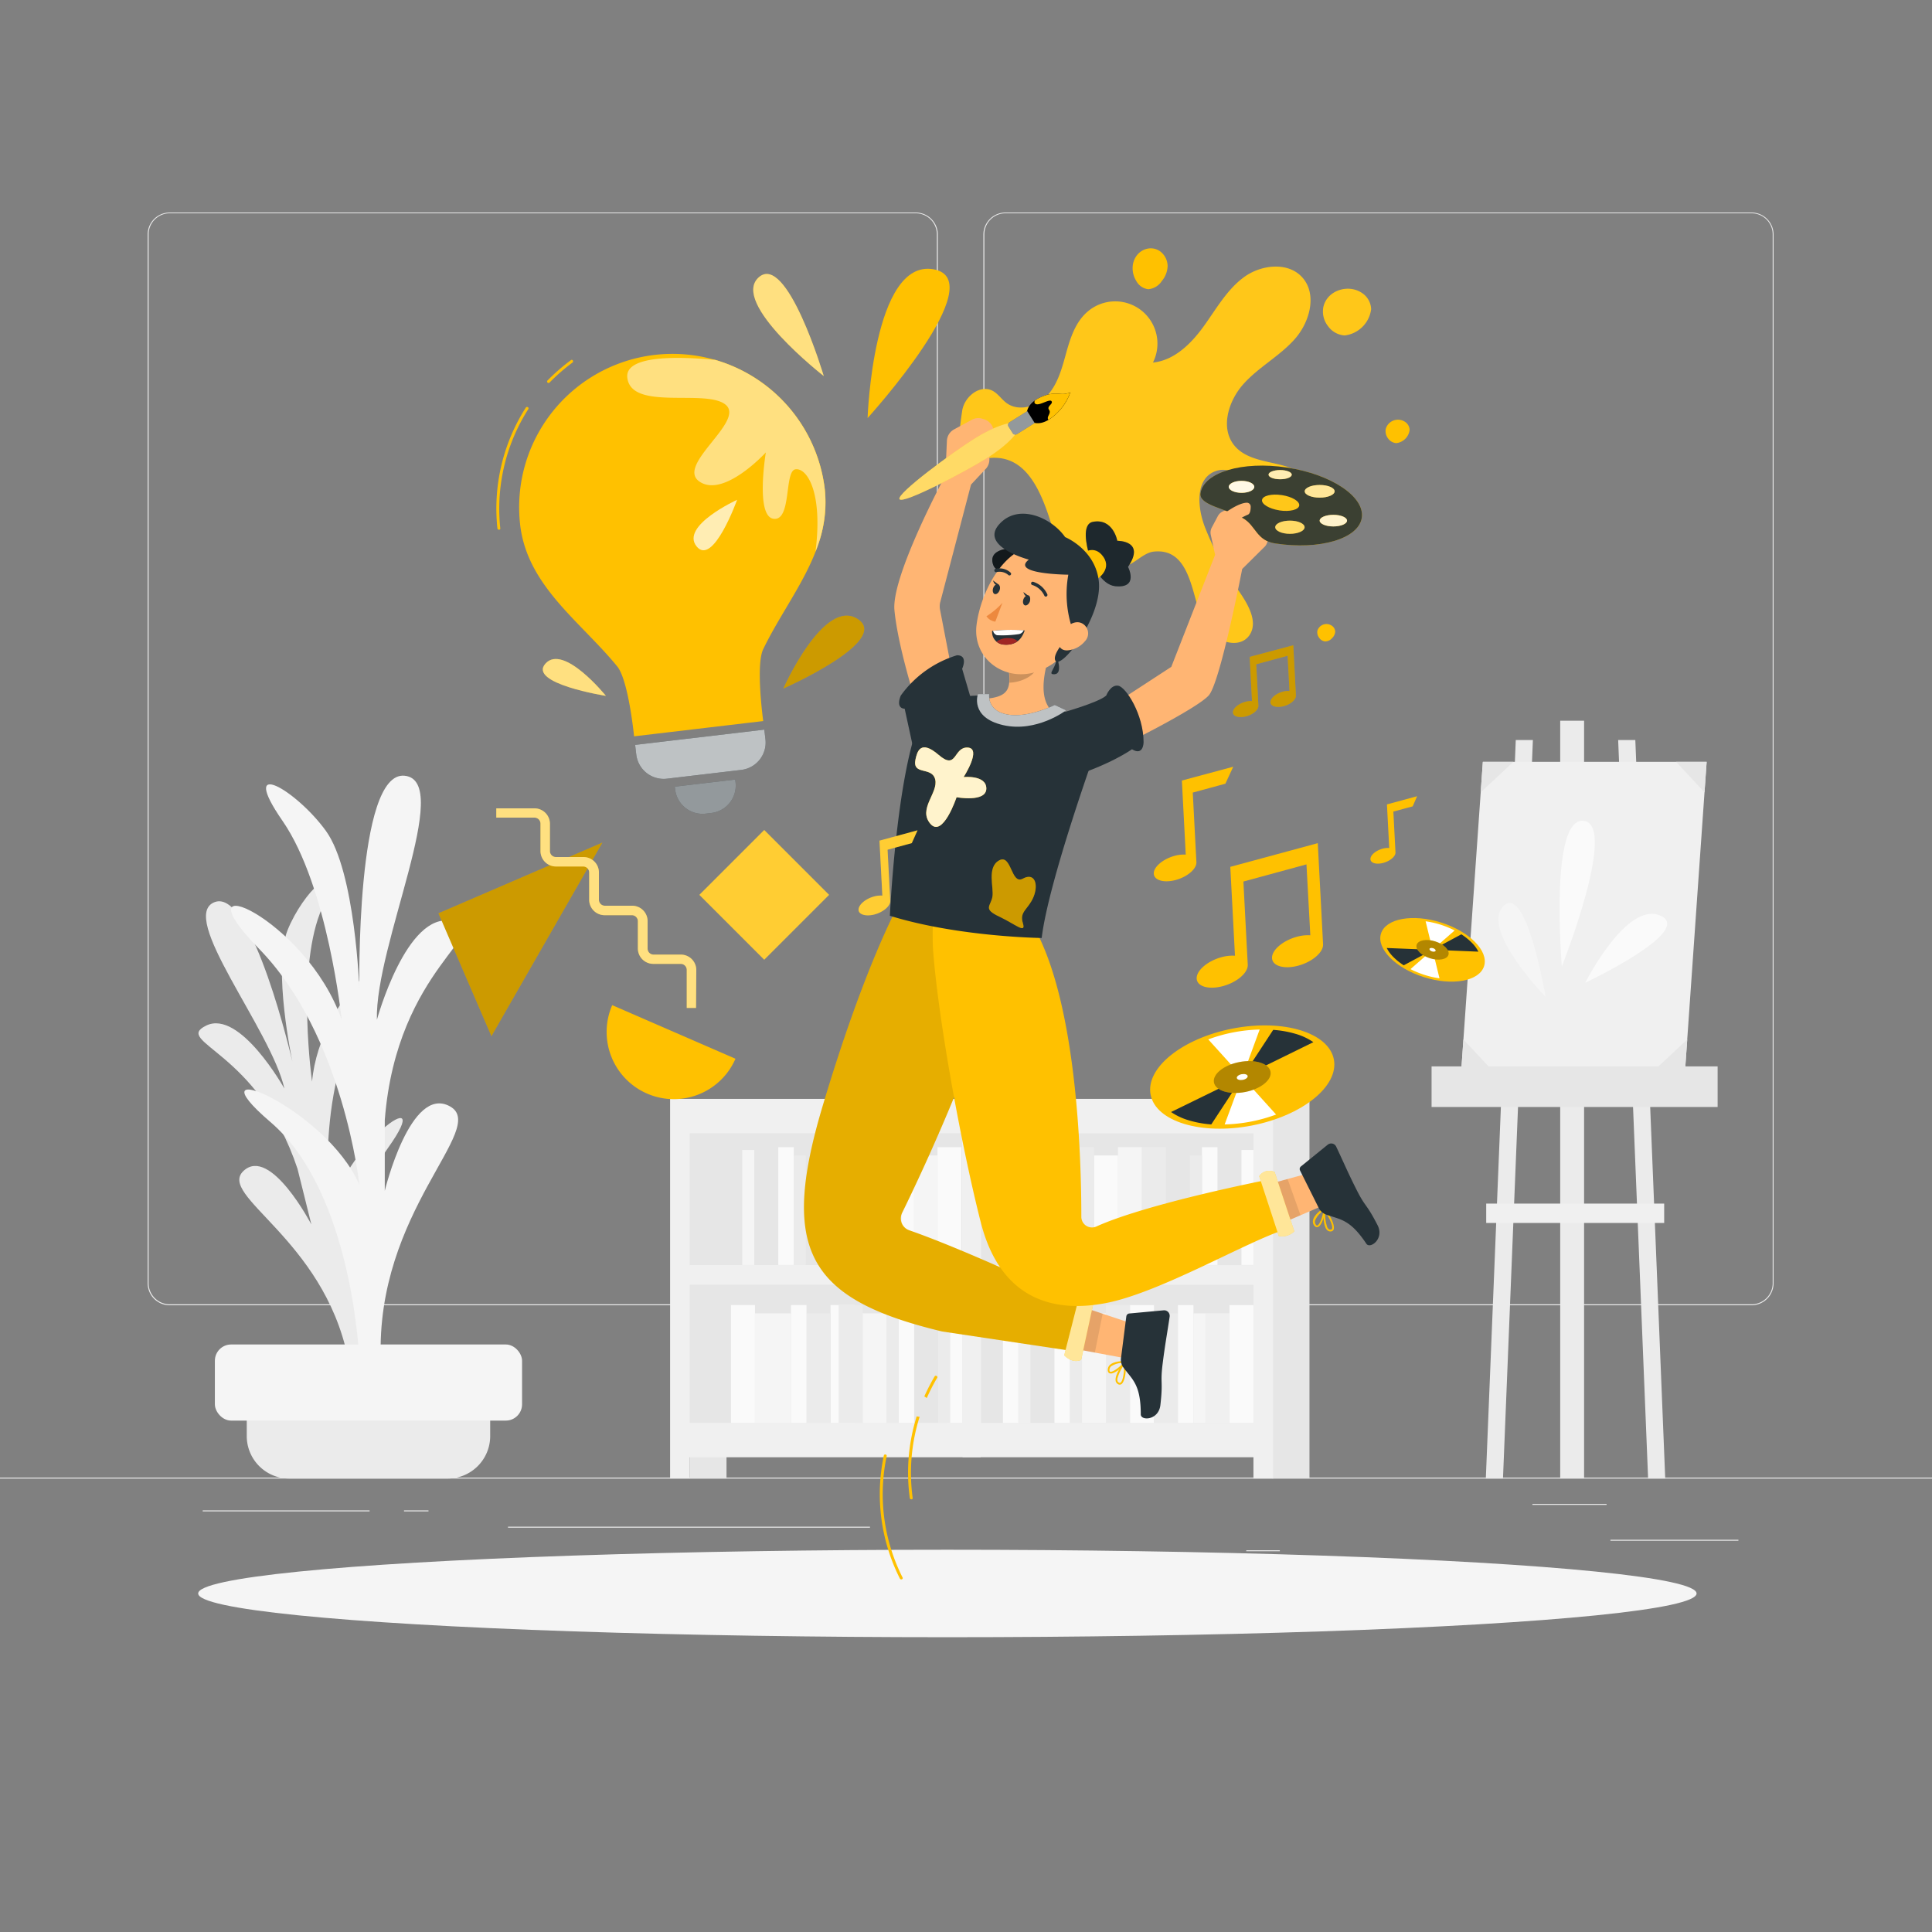 <svg xmlns="http://www.w3.org/2000/svg" viewBox="0 0 500 500"><rect x="0" y="0" width="500" height="500" fill="#808080" stroke="none"/><g id="freepik--background-complete--inject-40"><rect x="416.78" y="398.49" width="33.12" height="0.25" style="fill:#ebebeb"></rect><rect x="322.53" y="401.21" width="8.69" height="0.25" style="fill:#ebebeb"></rect><rect x="396.59" y="389.21" width="19.19" height="0.25" style="fill:#ebebeb"></rect><rect x="52.46" y="390.89" width="43.19" height="0.25" style="fill:#ebebeb"></rect><rect x="104.56" y="390.89" width="6.33" height="0.25" style="fill:#ebebeb"></rect><rect x="131.47" y="395.11" width="93.68" height="0.25" style="fill:#ebebeb"></rect><path d="M237,337.8H43.92a5.71,5.71,0,0,1-5.71-5.71V60.66A5.71,5.71,0,0,1,43.92,55H237a5.71,5.71,0,0,1,5.71,5.71V332.09A5.71,5.71,0,0,1,237,337.8ZM43.92,55.2a5.47,5.47,0,0,0-5.46,5.46V332.09a5.47,5.47,0,0,0,5.46,5.46H237a5.47,5.47,0,0,0,5.46-5.46V60.66A5.47,5.47,0,0,0,237,55.2Z" style="fill:#ebebeb"></path><path d="M453.31,337.8H260.21a5.72,5.72,0,0,1-5.71-5.71V60.66A5.72,5.72,0,0,1,260.21,55h193.1A5.71,5.71,0,0,1,459,60.66V332.09A5.71,5.71,0,0,1,453.31,337.8ZM260.21,55.2a5.47,5.47,0,0,0-5.46,5.46V332.09a5.47,5.47,0,0,0,5.46,5.46h193.1a5.47,5.47,0,0,0,5.46-5.46V60.66a5.47,5.47,0,0,0-5.46-5.46Z" style="fill:#ebebeb"></path><rect y="382.4" width="500" height="0.25" style="fill:#ebebeb"></rect><rect x="251.51" y="290.46" width="75.81" height="81.59" style="fill:#e6e6e6"></rect><rect x="329.36" y="284.39" width="9.53" height="98.25" style="fill:#e6e6e6"></rect><rect x="263.57" y="296.89" width="6.21" height="30.49" style="fill:#fafafa"></rect><rect x="289.33" y="296.89" width="6.21" height="30.49" style="fill:#f5f5f5"></rect><rect x="269.78" y="299.03" width="6.21" height="28.35" style="fill:#f5f5f5"></rect><rect x="283.12" y="299.03" width="6.21" height="28.35" style="fill:#fafafa"></rect><rect x="279.1" y="296.89" width="4.01" height="30.49" style="fill:#ebebeb"></rect><rect x="276" y="299.03" width="3.11" height="28.35" style="fill:#fafafa"></rect><rect x="295.54" y="296.89" width="6.21" height="30.49" style="fill:#ebebeb"></rect><rect x="301.75" y="299.03" width="6.21" height="28.35" style="fill:#e6e6e6"></rect><rect x="315.08" y="299.03" width="6.21" height="28.35" style="fill:#e6e6e6"></rect><rect x="311.07" y="296.89" width="4.01" height="30.49" style="fill:#fafafa"></rect><rect x="307.96" y="299.03" width="3.11" height="28.35" style="fill:#ebebeb"></rect><rect x="321.29" y="297.61" width="3.11" height="29.77" style="fill:#fafafa"></rect><rect x="318.19" y="337.75" width="6.21" height="30.49" transform="translate(642.58 706) rotate(180)" style="fill:#fafafa"></rect><rect x="292.43" y="337.75" width="6.21" height="30.49" transform="translate(591.08 706) rotate(180)" style="fill:#fafafa"></rect><rect x="311.98" y="339.9" width="6.21" height="28.35" transform="translate(630.16 708.14) rotate(180)" style="fill:#f0f0f0"></rect><rect x="298.64" y="339.9" width="6.21" height="28.35" transform="translate(603.5 708.14) rotate(180)" style="fill:#ebebeb"></rect><rect x="304.86" y="337.75" width="4.01" height="30.49" transform="translate(613.72 706) rotate(180)" style="fill:#fafafa"></rect><rect x="308.87" y="339.9" width="3.11" height="28.35" transform="translate(620.84 708.14) rotate(180)" style="fill:#f5f5f5"></rect><rect x="286.22" y="337.75" width="6.21" height="30.49" transform="translate(578.65 706) rotate(180)" style="fill:#ebebeb"></rect><rect x="280.01" y="339.9" width="6.21" height="28.35" transform="translate(566.23 708.14) rotate(180)" style="fill:#f5f5f5"></rect><rect x="266.68" y="339.9" width="6.21" height="28.35" transform="translate(539.57 708.14) rotate(180)" style="fill:#e6e6e6"></rect><rect x="272.89" y="337.75" width="4.01" height="30.49" transform="translate(549.79 706) rotate(180)" style="fill:#fafafa"></rect><rect x="259.56" y="337.75" width="4.01" height="30.49" transform="translate(523.13 706) rotate(180)" style="fill:#fafafa"></rect><rect x="276.9" y="339.9" width="3.11" height="28.35" transform="translate(556.91 708.14) rotate(180)" style="fill:#ebebeb"></rect><rect x="263.57" y="338.48" width="3.11" height="29.77" transform="translate(530.25 706.72) rotate(180)" style="fill:#f0f0f0"></rect><path d="M326.93,284.39H249.11v92.75h75.28v5.51h5.08V284.39Zm-2.54,83.86H253.9V332.49h70.49Zm0-40.84H253.9V293.29h70.49Z" style="fill:#f0f0f0"></path><rect x="175.58" y="290.46" width="75.81" height="81.59" transform="translate(426.96 662.52) rotate(180)" style="fill:#e6e6e6"></rect><rect x="178.49" y="376.14" width="9.53" height="6.5" transform="translate(366.51 758.79) rotate(180)" style="fill:#e6e6e6"></rect><rect x="242.62" y="296.89" width="6.21" height="30.49" transform="translate(491.45 624.27) rotate(180)" style="fill:#fafafa"></rect><rect x="216.86" y="296.89" width="6.21" height="30.49" transform="translate(439.94 624.27) rotate(180)" style="fill:#f5f5f5"></rect><rect x="236.41" y="299.03" width="6.21" height="28.35" transform="translate(479.02 626.41) rotate(180)" style="fill:#f5f5f5"></rect><rect x="223.07" y="299.03" width="6.21" height="28.35" transform="translate(452.36 626.41) rotate(180)" style="fill:#fafafa"></rect><rect x="229.29" y="296.89" width="4.01" height="30.49" transform="translate(462.59 624.27) rotate(180)" style="fill:#ebebeb"></rect><rect x="233.3" y="299.03" width="3.11" height="28.35" transform="translate(469.71 626.41) rotate(180)" style="fill:#fafafa"></rect><rect x="214.75" y="296.89" width="6.21" height="30.49" transform="translate(435.7 624.27) rotate(180)" style="fill:#ebebeb"></rect><rect x="208.54" y="299.03" width="6.21" height="28.35" transform="translate(423.28 626.41) rotate(180)" style="fill:#e6e6e6"></rect><rect x="195.2" y="299.03" width="6.21" height="28.35" transform="translate(396.62 626.41) rotate(180)" style="fill:#e6e6e6"></rect><rect x="201.42" y="296.89" width="4.01" height="30.49" transform="translate(406.85 624.27) rotate(180)" style="fill:#fafafa"></rect><rect x="205.43" y="299.03" width="3.11" height="28.35" transform="translate(413.97 626.41) rotate(180)" style="fill:#ebebeb"></rect><rect x="192.1" y="297.61" width="3.11" height="29.77" transform="translate(387.3 624.99) rotate(180)" style="fill:#f5f5f5"></rect><rect x="189.18" y="337.75" width="6.21" height="30.49" style="fill:#fafafa"></rect><rect x="214.94" y="337.75" width="6.21" height="30.49" style="fill:#fafafa"></rect><rect x="195.39" y="339.9" width="6.21" height="28.35" style="fill:#f5f5f5"></rect><rect x="208.72" y="339.9" width="6.21" height="28.35" style="fill:#ebebeb"></rect><rect x="204.71" y="337.75" width="4.01" height="30.49" style="fill:#fafafa"></rect><rect x="201.6" y="339.9" width="3.11" height="28.35" style="fill:#f5f5f5"></rect><rect x="217.05" y="337.75" width="6.21" height="30.49" style="fill:#ebebeb"></rect><rect x="223.26" y="339.9" width="6.21" height="28.35" style="fill:#f5f5f5"></rect><rect x="236.59" y="339.9" width="6.21" height="28.35" style="fill:#e6e6e6"></rect><rect x="232.58" y="337.75" width="4.01" height="30.49" style="fill:#fafafa"></rect><rect x="245.09" y="337.75" width="4.01" height="30.49" style="fill:#fafafa"></rect><rect x="229.47" y="339.9" width="3.11" height="28.35" style="fill:#ebebeb"></rect><rect x="242.81" y="338.48" width="3.11" height="29.77" style="fill:#ebebeb"></rect><path d="M173.42,284.39v98.26h5.08v-5.51h75.28V284.39H173.42Zm5.08,48.1H249v35.76H178.5Zm0-39.2H249v34.12H178.5Z" style="fill:#f0f0f0"></path><rect x="403.78" y="186.52" width="6.18" height="196.12" style="fill:#ebebeb"></rect><polygon points="388.97 382.65 384.53 382.65 392.28 191.52 396.71 191.52 388.97 382.65" style="fill:#ebebeb"></polygon><polygon points="426.53 382.65 430.96 382.65 423.22 191.52 418.78 191.52 426.53 382.65" style="fill:#ebebeb"></polygon><polygon points="436.1 276.92 378.18 276.92 383.76 197.16 441.68 197.16 436.1 276.92" style="fill:#f0f0f0"></polygon><polygon points="383.2 205.07 391.66 197.16 383.76 197.16 383.2 205.07" style="fill:#e6e6e6"></polygon><polygon points="433.77 197.16 441.13 205.07 441.68 197.16 433.77 197.16" style="fill:#e6e6e6"></polygon><polygon points="378.18 276.92 386.09 276.92 378.73 269.01 378.18 276.92" style="fill:#e6e6e6"></polygon><polygon points="436.66 269.01 428.2 276.92 436.1 276.92 436.66 269.01" style="fill:#e6e6e6"></polygon><path d="M400,258s-16.94-17.41-10.94-23.48S400,258,400,258Z" style="fill:#f5f5f5"></path><path d="M404.2,250.13s-3.29-38.7,5.64-37.7S404.2,250.13,404.2,250.13Z" style="fill:#fafafa"></path><path d="M410.26,254.33S421,233,429.78,237,410.26,254.33,410.26,254.33Z" style="fill:#fafafa"></path><rect x="370.49" y="275.98" width="74.03" height="10.51" style="fill:#e6e6e6"></rect><rect x="384.63" y="311.49" width="46.06" height="5.01" style="fill:#f0f0f0"></rect><path d="M94.38,350.14s-7.28-34.39,6-53-12-.22-14.89,17.22c0,0-4.35-31.18,8.51-53.12s-11.2-3.93-13.24,18.68c0,0-3.94-27.82,2-43.46s-4.37-5.58-8.32,4.22,1.23,34.07,1.23,34.07-10.31-44.87-20.07-41.3,14.59,33,18,48.27c0,0-11.51-20.59-20.24-16.3S66.8,271.81,77,302.5l3.58,14.39S70,296.58,63.05,303,83.59,320.46,90,351.24Z" style="fill:#ebebeb"></path><path d="M63.86,360.65h63a0,0,0,0,1,0,0v11a11,11,0,0,1-11,11h-41a11,11,0,0,1-11-11v-11A0,0,0,0,1,63.86,360.65Z" style="fill:#ebebeb"></path><rect x="55.61" y="347.95" width="79.5" height="19.7" rx="4.21" style="fill:#f5f5f5"></rect><path d="M93,352.12s-1.53-43.36-23-61.73,14.29-3.82,23,16.2c0,0-4.08-38.65-26-61.09s12.25-8,21.43,18.43c0,0-3.57-34.5-15.3-51.47s3.57-8,11.22,2.58S93,256.21,93,256.21s-1-56.82,11.74-55.45S97,244.6,97.54,263.93c0,0,7.66-28.09,19.39-25.56s-14.28,11.72-17.35,51.51v18.3s6.64-27.48,16.84-21.87-19.39,27-17.86,65.81Z" style="fill:#f5f5f5"></path></g><g id="freepik--Shadow--inject-40"><ellipse id="freepik--path--inject-40" cx="245.18" cy="412.39" rx="193.89" ry="11.32" style="fill:#f5f5f5"></ellipse></g><g id="freepik--Elements--inject-40"><polygon points="127.18 268.16 113.47 236.36 155.89 218.07 127.18 268.16" style="fill:#FFC100"></polygon><polygon points="127.18 268.16 113.47 236.36 155.89 218.07 127.18 268.16" style="opacity:0.2"></polygon><path d="M190.34,274a17.39,17.39,0,1,1-31.9-13.87Z" style="fill:#FFC100"></path><path d="M180.13,260.85h-2.4V251a1.56,1.56,0,0,0-1.55-1.55h-7.1a4,4,0,0,1-4-3.95v-7.1a1.56,1.56,0,0,0-1.55-1.55h-7.1a4,4,0,0,1-3.95-3.95v-7.1a1.56,1.56,0,0,0-1.55-1.55h-7.1a4,4,0,0,1-3.95-4v-7.1a1.56,1.56,0,0,0-1.56-1.55h-9.88v-2.4h9.88a4,4,0,0,1,4,3.95v7.1a1.54,1.54,0,0,0,1.55,1.55H151a4,4,0,0,1,4,3.95v7.1a1.54,1.54,0,0,0,1.55,1.55h7.1a4,4,0,0,1,3.95,4v7.1a1.54,1.54,0,0,0,1.55,1.55h7.1a4,4,0,0,1,3.95,4Z" style="fill:#FFC100"></path><g style="opacity:0.5"><path d="M180.13,260.85h-2.4V251a1.56,1.56,0,0,0-1.55-1.55h-7.1a4,4,0,0,1-4-3.95v-7.1a1.56,1.56,0,0,0-1.55-1.55h-7.1a4,4,0,0,1-3.95-3.95v-7.1a1.56,1.56,0,0,0-1.55-1.55h-7.1a4,4,0,0,1-3.95-4v-7.1a1.56,1.56,0,0,0-1.56-1.55h-9.88v-2.4h9.88a4,4,0,0,1,4,3.95v7.1a1.54,1.54,0,0,0,1.55,1.55H151a4,4,0,0,1,4,3.95v7.1a1.54,1.54,0,0,0,1.55,1.55h7.1a4,4,0,0,1,3.95,4v7.1a1.54,1.54,0,0,0,1.55,1.55h7.1a4,4,0,0,1,3.95,4Z" style="fill:#fff"></path></g><rect x="185.91" y="219.72" width="23.74" height="23.74" transform="translate(221.69 -72.02) rotate(45)" style="fill:#FFC100"></rect><rect x="185.91" y="219.72" width="23.74" height="23.74" transform="translate(221.69 -72.02) rotate(45)" style="fill:#fff;opacity:0.2"></rect><path d="M274.84,145.33c-3.78-13.23-7-29.63-20.83-26.46-7.55,1.74-5.51-8.85-5-12.51s4.58-6.94,7.85-5.23c1.43.75,2.34,2.22,3.64,3.18,3.23,2.37,8.08.86,10.72-2.15s3.67-7.06,4.74-10.92,2.4-7.88,5.42-10.51a10.93,10.93,0,0,1,17,13.1c5.49-.54,9.85-4.84,13.09-9.31s6-9.49,10.43-12.76,11.4-4.08,15.1,0c3.95,4.36,2,11.58-1.92,16S325.72,95,321.78,99.41s-6.06,11.51-2.24,16c2.91,3.42,7.9,3.85,12.25,5s9,3.66,10.82,7.9-.31,10.25-4.87,11c-5.2.86-8.9-4.73-11.39-9.38s-7.13-9.89-12-7.91c-5.09,2.06-4.48,9.47-2.45,14.58a82.5,82.5,0,0,0,8.81,16.5c2.37,3.44,5,8,2.57,11.39-2.75,3.74-9.1,1.44-11.44-2.56-3.46-6-3-20.25-13.23-19.18-2.67.28-4.9,3.11-7.51,3.83C286.43,147.84,276.12,149.81,274.84,145.33Z" style="fill:#FFC100"></path><path d="M274.84,145.33c-3.78-13.23-7-29.63-20.83-26.46-7.55,1.74-5.51-8.85-5-12.51s4.58-6.94,7.85-5.23c1.43.75,2.34,2.22,3.64,3.18,3.23,2.37,8.08.86,10.72-2.15s3.67-7.06,4.74-10.92,2.4-7.88,5.42-10.51a10.93,10.93,0,0,1,17,13.1c5.49-.54,9.85-4.84,13.09-9.31s6-9.49,10.43-12.76,11.4-4.08,15.1,0c3.95,4.36,2,11.58-1.92,16S325.72,95,321.78,99.41s-6.06,11.51-2.24,16c2.91,3.42,7.9,3.85,12.25,5s9,3.66,10.82,7.9-.31,10.25-4.87,11c-5.2.86-8.9-4.73-11.39-9.38s-7.13-9.89-12-7.91c-5.09,2.06-4.48,9.47-2.45,14.58a82.5,82.5,0,0,0,8.81,16.5c2.37,3.44,5,8,2.57,11.39-2.75,3.74-9.1,1.44-11.44-2.56-3.46-6-3-20.25-13.23-19.18-2.67.28-4.9,3.11-7.51,3.83C286.43,147.84,276.12,149.81,274.84,145.33Z" style="fill:#fff;opacity:0.1"></path><path d="M358.63,111a3.12,3.12,0,0,0,.61,2.48,2.85,2.85,0,0,0,2.12,1.2,3.91,3.91,0,0,0,3.45-3.42,2.62,2.62,0,0,0-1.27-2.14A3.29,3.29,0,0,0,358.63,111Z" style="fill:#FFC100"></path><path d="M340.94,163.23a2.3,2.3,0,0,0,.46,1.83A2.06,2.06,0,0,0,343,166a2.45,2.45,0,0,0,1.77-.88,2.51,2.51,0,0,0,.78-1.65,1.94,1.94,0,0,0-.94-1.58A2.45,2.45,0,0,0,340.94,163.23Z" style="fill:#FFC100"></path><path d="M293.2,68.41a6.24,6.24,0,0,0,.89,4.34,4.06,4.06,0,0,0,3.08,2.1,4.64,4.64,0,0,0,3.49-2.1,6.38,6.38,0,0,0,1.52-3.89,4.84,4.84,0,0,0-1.84-3.74C297.79,63.18,293.9,64.67,293.2,68.41Z" style="fill:#FFC100"></path><path d="M342.49,79.44a6.14,6.14,0,0,0,1.23,5A5.73,5.73,0,0,0,348,86.81,7.84,7.84,0,0,0,354.85,80a5.27,5.27,0,0,0-2.53-4.28C348.8,73.47,343.45,75.17,342.49,79.44Z" style="fill:#FFC100"></path><path d="M342.49,79.44a6.14,6.14,0,0,0,1.23,5A5.73,5.73,0,0,0,348,86.81,7.84,7.84,0,0,0,354.85,80a5.27,5.27,0,0,0-2.53-4.28C348.8,73.47,343.45,75.17,342.49,79.44Z" style="fill:#fff;opacity:0.1"></path><path d="M224.53,108.2s1.41-41.18,17-38.52S224.53,108.2,224.53,108.2Z" style="fill:#FFC100"></path><path d="M213.19,97.32S189,78.48,196.32,71.81,213.19,97.32,213.19,97.32Z" style="fill:#FFC100"></path><path d="M213.19,97.32S189,78.48,196.32,71.81,213.19,97.32,213.19,97.32Z" style="fill:#fff;opacity:0.5"></path><path d="M202.72,178.2s10.51-23.65,19.25-18S202.72,178.2,202.72,178.2Z" style="fill:#FFC100"></path><path d="M202.72,178.2s10.51-23.65,19.25-18S202.72,178.2,202.72,178.2Z" style="opacity:0.2"></path><path d="M156.81,180.09s-10.93-13.54-15.63-8.37S156.81,180.09,156.81,180.09Z" style="fill:#FFC100"></path><path d="M156.81,180.09s-10.93-13.54-15.63-8.37S156.81,180.09,156.81,180.09Z" style="fill:#fff;opacity:0.5"></path></g><g id="freepik--light-bulb--inject-40"><path d="M213.45,126.61a39.68,39.68,0,1,0-78.82,9.31c1.87,15.78,15.69,25,25.11,36.55,2.92,3.58,4.36,18.09,4.36,18.09l33.42-3.95s-2-14.45,0-18.61C204,154.57,215.31,142.4,213.45,126.61Z" style="fill:#FFC100"></path><path d="M164.81,190.79h33.66a0,0,0,0,1,0,0v2.51a7.14,7.14,0,0,1-7.14,7.14H171.95a7.14,7.14,0,0,1-7.14-7.14v-2.51A0,0,0,0,1,164.81,190.79Z" transform="translate(-21.69 22.65) rotate(-6.74)" style="fill:#263238"></path><path d="M175.07,202.62H190.8a0,0,0,0,1,0,0v.73a7.14,7.14,0,0,1-7.14,7.14H182.2a7.14,7.14,0,0,1-7.14-7.14v-.73a0,0,0,0,1,0,0Z" transform="translate(-22.96 22.88) rotate(-6.73)" style="fill:#263238"></path><path d="M175.07,202.62H190.8a0,0,0,0,1,0,0v.73a7.14,7.14,0,0,1-7.14,7.14H182.2a7.14,7.14,0,0,1-7.14-7.14v-.73a0,0,0,0,1,0,0Z" transform="translate(-22.96 22.88) rotate(-6.73)" style="fill:#fff;opacity:0.5"></path><path d="M213.45,126.61a39.69,39.69,0,0,0-28.33-33.46c-9.31-.9-23.47-1.31-22.77,4.59,1,8.76,20.55,2.73,25.51,7.06s-13.12,15.62-6.8,19.86,17.14-7.57,17.14-7.57-2.76,16.56,2,17.17,2.69-12.45,5.7-12.81,7.09,6.07,5.15,21.3A33.16,33.16,0,0,0,213.45,126.61Z" style="fill:#FFC100"></path><path d="M213.45,126.61a39.69,39.69,0,0,0-28.33-33.46c-9.31-.9-23.47-1.31-22.77,4.59,1,8.76,20.55,2.73,25.51,7.06s-13.12,15.62-6.8,19.86,17.14-7.57,17.14-7.57-2.76,16.56,2,17.17,2.69-12.45,5.7-12.81,7.09,6.07,5.15,21.3A33.16,33.16,0,0,0,213.45,126.61Z" style="fill:#fff;opacity:0.5"></path><path d="M190.76,129.35S176,136.08,180.27,141.4,190.76,129.35,190.76,129.35Z" style="fill:#FFC100"></path><path d="M190.76,129.35S176,136.08,180.27,141.4,190.76,129.35,190.76,129.35Z" style="fill:#fff;opacity:0.7"></path><path d="M147.78,93.19a50.2,50.2,0,0,0-6.09,5.29c-.33.35.2.88.53.53a49.36,49.36,0,0,1,5.93-5.17c.39-.29,0-.94-.37-.65Z" style="fill:#FFC100"></path><path d="M136.08,105.49a48.53,48.53,0,0,0-7.35,31.25c.05.47.8.48.75,0a47.89,47.89,0,0,1,7.25-30.87c.26-.41-.39-.78-.65-.38Z" style="fill:#FFC100"></path><g style="opacity:0.7"><path d="M164.81,190.79h33.66a0,0,0,0,1,0,0v2.51a7.14,7.14,0,0,1-7.14,7.14H171.95a7.14,7.14,0,0,1-7.14-7.14v-2.51A0,0,0,0,1,164.81,190.79Z" transform="translate(-21.69 22.65) rotate(-6.74)" style="fill:#fff"></path></g></g><g id="freepik--Character--inject-40"><polygon points="317.1 309.55 338.47 303.69 343.21 311.65 323.46 320.14 317.1 309.55" style="fill:#ffb573"></polygon><path d="M344.5,315.35c.54,1.09.9,2.31.62,2.91a.88.88,0,0,1-.92.43,1.18,1.18,0,0,1-.81-.41c-1.13-1.26-.91-5.2-.9-5.37a.23.23,0,0,1,.16-.21.25.25,0,0,1,.26.09A17.66,17.66,0,0,1,344.5,315.35Zm-1,2.24a1.15,1.15,0,0,0,.25.37.63.63,0,0,0,.49.27c.34,0,.43-.09.47-.19.37-.69-.72-2.91-1.74-4.44A10.59,10.59,0,0,0,343.49,317.59Z" style="fill:#FFC100"></path><path d="M342.92,312.82a.15.15,0,0,1,0,.09c.05,1.28-.8,4.34-1.88,4.65-.24.09-.62.06-1-.49a1.72,1.72,0,0,1-.22-1.33c.36-1.58,2.61-3,2.72-3.06a.24.24,0,0,1,.23,0A.25.25,0,0,1,342.92,312.82Zm-2.48,3.92.05.12c.22.36.38.31.44.3.62-.24,1.42-2.37,1.52-3.78a5.5,5.5,0,0,0-2.11,2.51,1.19,1.19,0,0,0,.1.85Z" style="fill:#FFC100"></path><path d="M341.23,312.5l-4.78-9.58a.85.85,0,0,1,.23-1.05l6.93-5.62a1.43,1.43,0,0,1,2,.19,1.45,1.45,0,0,1,.17.26c1.66,3.48,3,6.65,5.16,10.94,2.53,5.07,2.5,3.48,5.56,9.41,1.84,3.57-1.92,6.26-2.88,4.84-4.36-6.54-6.82-6.21-10.66-7.65A3.51,3.51,0,0,1,341.23,312.5Z" style="fill:#263238"></path><polygon points="331.93 316.5 336.57 314.5 333.23 305.13 328.8 306.34 331.93 316.5" style="opacity:0.1"></polygon><polygon points="271.72 335.44 292.74 342.45 292.25 351.7 271.12 347.78 271.72 335.44" style="fill:#ffb573"></polygon><path d="M291.27,355.48c-.15,1.21-.53,2.43-1.1,2.77a.87.87,0,0,1-1-.15,1.18,1.18,0,0,1-.45-.79c-.24-1.68,2.13-4.83,2.23-5a.24.24,0,0,1,.26-.08.23.23,0,0,1,.16.21A16.84,16.84,0,0,1,291.27,355.48Zm-2.09,1.31a1.7,1.7,0,0,0,0,.45.66.66,0,0,0,.27.49c.26.21.41.16.5.11.69-.37,1-2.82,1-4.66A10.8,10.8,0,0,0,289.18,356.79Z" style="fill:#FFC100"></path><path d="M291.37,352.51a.29.29,0,0,1,0,.09c-.67,1.1-3.08,3.17-4.14,2.82-.26-.06-.56-.29-.54-.94a1.74,1.74,0,0,1,.55-1.23c1.18-1.11,3.84-1,4-1a.23.23,0,0,1,.2.13A.29.29,0,0,1,291.37,352.51Zm-4.25,1.87,0,.13c0,.42.14.47.2.5.65.14,2.5-1.18,3.36-2.3a5.59,5.59,0,0,0-3.15.91,1.3,1.3,0,0,0-.39.76Z" style="fill:#FFC100"></path><path d="M290.14,351.3l1.35-10.62a.86.86,0,0,1,.77-.75l8.89-.82a1.43,1.43,0,0,1,1.56,1.29,1.5,1.5,0,0,1,0,.3c-.55,3.82-1.19,7.2-1.79,12-.72,5.63.14,4.29-.61,10.91-.45,4-5.07,4.15-5.08,2.43,0-7.86-2.22-9-4.61-12.29A3.46,3.46,0,0,1,290.14,351.3Z" style="fill:#263238"></path><polygon points="278.3 349.11 283.35 350.04 285.37 339.99 281.43 338.68 278.3 349.11" style="opacity:0.1"></polygon><path d="M232.68,233.91s-8.88,15.67-19.88,52.67-3.67,49.67,31,58l33.33,5,2.67-12s-28.12-13.48-44.42-19.16a3.29,3.29,0,0,1-1.9-4.56c5.44-11.1,22.52-47.3,28.65-76.28Z" style="fill:#FFC100"></path><path d="M232.68,233.91s-8.88,15.67-19.88,52.67-3.67,49.67,31,58l33.33,5,2.67-12S251.42,324,235.15,318.34a3.07,3.07,0,0,1-1.77-4.27c5.32-10.84,22.58-47.32,28.75-76.49Z" style="opacity:0.1"></path><path d="M279.24,335.75l-3.82,15s2,2.25,4.38,1.19l3.31-15.32A2.59,2.59,0,0,0,279.24,335.75Z" style="fill:#FFC100"></path><path d="M279.24,335.75l-3.82,15s2,2.25,4.38,1.19l3.31-15.32A2.59,2.59,0,0,0,279.24,335.75Z" style="fill:#fff;opacity:0.6"></path><path d="M241.46,245.58c1.28,17.89,7.34,51,12.34,70.67s18.33,23.66,32.33,21,36.67-16,46.33-19l-4-13s-31.38,6.12-44.73,12.17a2.75,2.75,0,0,1-3.88-2.52c0-14.41-1-58.24-13.72-77.32L241.46,235S241.28,242.94,241.46,245.58Z" style="fill:#FFC100"></path><path d="M325.88,304.41l5.08,15.5a4.53,4.53,0,0,0,4-1.25l-5.08-15.33A3.1,3.1,0,0,0,325.88,304.41Z" style="fill:#FFC100"></path><path d="M325.88,304.41l5.08,15.5a4.53,4.53,0,0,0,4-1.25l-5.08-15.33A3.1,3.1,0,0,0,325.88,304.41Z" style="fill:#fff;opacity:0.6"></path><path d="M246.3,173.41l-3-15.54a4.68,4.68,0,0,1,0-1.9l8-30.56,3.92-4.18a3.54,3.54,0,0,0,.83-2.27v-2.63a3.56,3.56,0,0,1,.18-1.13L257,113a3.52,3.52,0,0,0-2.28-4.48l-.48-.15a3.51,3.51,0,0,0-2.73.26l-4.62,2.51a3.53,3.53,0,0,0-1.83,2.93l-.41,9s-14,26-13.17,34.83,5,22.08,5,22.08A12.1,12.1,0,0,0,246.3,173.41Z" style="fill:#ffb573"></path><path d="M288.3,182.25l14.83-9.67,11.34-29-1.12-5.16a2.79,2.79,0,0,1,.27-1.92l1.55-2.92a2.83,2.83,0,0,1,2.49-1.5H318a2.8,2.8,0,0,0,1.51-.44l1.73-1.09a2.82,2.82,0,0,1,4,1.06l2.51,6.62a2.82,2.82,0,0,1-.68,3.48l-5.59,5.54S315.8,176.74,312.8,180s-19.34,11.42-19.34,11.42Z" style="fill:#ffb573"></path><path d="M251.3,180.91,249,173.08s1.67-3.5-1.33-3.5A27.91,27.91,0,0,0,233.13,180s-1.5,3.26,1,3.42l2.5,11.5S251.46,188.75,251.3,180.91Z" style="fill:#263238"></path><path d="M273.8,184.75s10.5-2.85,12.5-4.76c0,0,1.09-2.86,3.09-2.53s6.57,7.45,6.57,14.62c0,0,0,3.67-3,1.83,0,0-5.83,4.17-16.5,7.34C276.46,201.25,269.8,190.91,273.8,184.75Z" style="fill:#263238"></path><path d="M259.61,186.38c4.38.6,8.75-.79,11.59-2a3.06,3.06,0,0,0,.45-1c-3.15-4.1-.93-11.69.92-16.81l-11.47,7.07c.39,4.27.18,6.7-6,7.19a4.38,4.38,0,0,0-1.2,1.31C254.53,184,256,185.89,259.61,186.38Z" style="fill:#ffb573"></path><path d="M267.92,169.43l-6.75,4.24a16.58,16.58,0,0,1,.06,3c2.31,0,6.16-1.34,7-3.72A7.11,7.11,0,0,0,267.92,169.43Z" style="opacity:0.2;isolation:isolate"></path><path d="M267.18,142s-11.67-1.63-10.26,3.81S267.18,142,267.18,142Z" style="fill:#263238"></path><path d="M267.18,142s-11.67-1.63-10.26,3.81S267.18,142,267.18,142Z" style="opacity:0.5"></path><path d="M281.84,143.49c-.58-2.07-2-7.86,1-8.44,5.26-1,6.32,4.91,6.32,4.91s7.43-.13,2.77,6.75c0,0,2.94,5.62-3.32,5C284.91,151.29,282.53,145.91,281.84,143.49Z" style="fill:#263238"></path><path d="M281.84,143.49c-.58-2.07-2-7.86,1-8.44,5.26-1,6.32,4.91,6.32,4.91s7.43-.13,2.77,6.75c0,0,2.94,5.62-3.32,5C284.91,151.29,282.53,145.91,281.84,143.49Z" style="opacity:0.2"></path><path d="M280,143.33s3.18-2.68,5.56.8-2,6-2,6S282.38,145,280,143.33Z" style="fill:#FFC100"></path><path d="M273.41,169.66s1.8,4.69-.47,4.83S273.75,172.76,273.41,169.66Z" style="fill:#263238"></path><path d="M280.89,158.58c-3.71,8.31-5.11,11.89-11,14.63-8.93,4.13-18.32-2.26-17.16-11.5,1.06-8.32,7-20.55,16.56-20.74a12.41,12.41,0,0,1,11.64,17.61Z" style="fill:#ffb573"></path><path d="M258.69,152.78c-.27.7-.85,1.11-1.29.95s-.61-.88-.36-1.57.85-1.11,1.29-.93S258.94,152.09,258.69,152.78Z" style="fill:#263238"></path><path d="M258.52,151.34,257,150.23S257.4,151.85,258.52,151.34Z" style="fill:#263238"></path><path d="M259.43,156a19.81,19.81,0,0,1-4.14,3.49,3.26,3.26,0,0,0,2.3,1.39Z" style="fill:#ed893e"></path><path d="M270.67,154.4a.44.44,0,0,1-.42-.3,5.13,5.13,0,0,0-3.09-2.7.43.43,0,0,1-.3-.54.42.42,0,0,1,.53-.29h0a5.93,5.93,0,0,1,3.67,3.27.43.43,0,0,1-.28.54h0A.19.19,0,0,1,270.67,154.4Z" style="fill:#263238"></path><path d="M257.67,148.05a.43.43,0,0,1,0-.84,4.23,4.23,0,0,1,3.88,1,.41.41,0,0,1,0,.59l0,0a.42.42,0,0,1-.6,0h0a3.5,3.5,0,0,0-3.06-.74A.36.36,0,0,1,257.67,148.05Z" style="fill:#263238"></path><path d="M266.51,155.71c-.27.68-.85,1.11-1.29.95s-.61-.88-.36-1.57.85-1.11,1.3-1S266.72,155,266.51,155.71Z" style="fill:#263238"></path><path d="M266.33,154.33l-1.48-1.11S265.22,154.79,266.33,154.33Z" style="fill:#263238"></path><path d="M277.75,163.41a28.19,28.19,0,0,1-1.27-14.68s-15.08-.12-10.22-3.9c0,0-12.71-3.34-7.74-9.06S272.19,134,275.65,139c0,0,7.69,3.1,8.7,11.24,1.19,9.59-10.56,24.19-11.33,20.43C272.57,168.45,277.75,163.41,277.75,163.41Z" style="fill:#263238"></path><path d="M280.74,166a6.53,6.53,0,0,1-4.4,2.31c-2.29.18-3-2-2-3.91.92-1.74,3.2-3.93,5.32-3.24a2.93,2.93,0,0,1,1.77,3.76A3,3,0,0,1,280.74,166Z" style="fill:#ffb573"></path><path d="M273.48,183.2a15.47,15.47,0,0,1-12.31,3.32c-5.62-1.08-6.3-4.49-6.17-6.52-10.51-.1-14.95,2.75-14.95,2.75C232.3,193.5,230.3,237,230.3,237c17.75,5.5,39.29,5.75,39.29,5.75C271.34,228,284,193,284,193S282.47,187,273.48,183.2Z" style="fill:#263238"></path><path d="M253.08,179.62l2.93,0s-.71,4.29,4.66,5.29,12.3-2.46,12.3-2.46l2.95,1.38s-7.65,5.83-16.32,3.83S253.08,179.62,253.08,179.62Z" style="fill:#263238"></path><path d="M253.08,179.62l2.93,0s-.71,4.29,4.66,5.29,12.3-2.46,12.3-2.46l2.95,1.38s-7.65,5.83-16.32,3.83S253.08,179.62,253.08,179.62Z" style="fill:#fff;opacity:0.7"></path><path d="M265.87,108.3c-.09-.15-1.1-3.41,3.31-5.43s5.24-.11,7.84-1.37a13.94,13.94,0,0,1-4.71,6.49C268.61,110.9,266.24,108.9,265.87,108.3Z"></path><path d="M255.38,118.59c-5.39,3.37-21.71,12-22.59,10.6s14-12.31,19.4-15.68,10.46-5,11.34-3.56S260.76,115.22,255.38,118.59Z" style="fill:#FFC100"></path><path d="M255.38,118.59c-5.39,3.37-21.71,12-22.59,10.6s14-12.31,19.4-15.68,10.46-5,11.34-3.56S260.76,115.22,255.38,118.59Z" style="fill:#fff;opacity:0.4"></path><path d="M262.32,106.46H266a0,0,0,0,1,0,0v5.4a.81.81,0,0,1-.81.81h-2a.81.81,0,0,1-.81-.81v-5.4A0,0,0,0,1,262.32,106.46Z" transform="translate(216.85 -172.47) rotate(57.95)" style="fill:#263238"></path><path d="M262.32,106.46H266a0,0,0,0,1,0,0v5.4a.81.81,0,0,1-.81.81h-2a.81.81,0,0,1-.81-.81v-5.4A0,0,0,0,1,262.32,106.46Z" transform="translate(216.85 -172.47) rotate(57.95)" style="fill:#fff;opacity:0.5"></path><path d="M277,101.5c-2.6,1.26-3.43-.65-7.84,1.37a8.84,8.84,0,0,0-1.24.7.62.62,0,0,0-.1.81c.78,1,3.74-1.27,4.3-.56s-1.32,1.31-.63,2.24-.81,1.81-.15,2.58a8.07,8.07,0,0,0,.95-.65A13.94,13.94,0,0,0,277,101.5Z" style="fill:#FFC100"></path><path d="M333.06,121c-11.53-1.75-21.55,1.23-22.38,6.65-.47,3.09,6.55,3.94,11,6.46,3.37,1.91,3.41,5.79,8.38,6.54,11.53,1.75,21.55-1.23,22.37-6.65S344.6,122.76,333.06,121Zm-1.94,11.09c-2.66-.41-4.68-1.62-4.51-2.71s2.45-1.65,5.12-1.25,4.68,1.62,4.51,2.71S333.79,132.5,331.12,132.1Z" style="fill:#FFC100"></path><path d="M333.06,121c-11.53-1.75-21.55,1.23-22.38,6.65-.47,3.09,6.55,3.94,11,6.46,3.37,1.91,3.41,5.79,8.38,6.54,11.53,1.75,21.55-1.23,22.37-6.65S344.6,122.76,333.06,121Zm-1.94,11.09c-2.66-.41-4.68-1.62-4.51-2.71s2.45-1.65,5.12-1.25,4.68,1.62,4.51,2.71S333.79,132.5,331.12,132.1Z" style="fill:#263238;opacity:0.9"></path><path d="M324.61,126c0,.85-1.47,1.54-3.29,1.54S318,126.84,318,126s1.47-1.55,3.29-1.55S324.61,125.13,324.61,126Z" style="fill:#FFC100"></path><path d="M324.61,126c0,.85-1.47,1.54-3.29,1.54S318,126.84,318,126s1.47-1.55,3.29-1.55S324.61,125.13,324.61,126Z" style="fill:#fff;opacity:0.9"></path><path d="M334.3,122.84c0,.66-1.33,1.19-3,1.19s-3-.53-3-1.19,1.34-1.19,3-1.19S334.3,122.18,334.3,122.84Z" style="fill:#FFC100"></path><path d="M334.3,122.84c0,.66-1.33,1.19-3,1.19s-3-.53-3-1.19,1.34-1.19,3-1.19S334.3,122.18,334.3,122.84Z" style="fill:#fff;opacity:0.7"></path><ellipse cx="341.53" cy="127.15" rx="3.87" ry="1.64" style="fill:#FFC100"></ellipse><ellipse cx="341.53" cy="127.15" rx="3.87" ry="1.64" style="fill:#fff;opacity:0.6"></ellipse><path d="M348.61,134.74c0,.82-1.59,1.5-3.54,1.5s-3.54-.68-3.54-1.5,1.58-1.5,3.54-1.5S348.61,133.91,348.61,134.74Z" style="fill:#FFC100"></path><path d="M348.61,134.74c0,.82-1.59,1.5-3.54,1.5s-3.54-.68-3.54-1.5,1.58-1.5,3.54-1.5S348.61,133.91,348.61,134.74Z" style="fill:#fff;opacity:0.8"></path><path d="M337.63,136.44c0,.95-1.7,1.71-3.8,1.71s-3.8-.76-3.8-1.71,1.7-1.7,3.8-1.7S337.63,135.5,337.63,136.44Z" style="fill:#FFC100"></path><path d="M337.63,136.44c0,.95-1.7,1.71-3.8,1.71s-3.8-.76-3.8-1.71,1.7-1.7,3.8-1.7S337.63,135.5,337.63,136.44Z" style="fill:#fff;opacity:0.4"></path><path d="M316.37,133.24s3.81-3.06,6.31-3.14a1,1,0,0,1,1,1c0,.81-.12,1.93-.81,2.13a19,19,0,0,0-3.5,2Z" style="fill:#ffb573"></path><path d="M236.94,196.48c.42-1.85,1.21-5.23,6-1.1s3.75-2.11,7.5-1.91-1.06,7.64-1.06,7.64,5.94-.61,5.88,3-7.7,2.21-7.7,2.21S244,217,240.76,213.17s2.13-8,1.27-11.46S236,200.81,236.94,196.48Z" style="fill:#FFC100"></path><path d="M236.94,196.48c.42-1.85,1.21-5.23,6-1.1s3.75-2.11,7.5-1.91-1.06,7.64-1.06,7.64,5.94-.61,5.88,3-7.7,2.21-7.7,2.21S244,217,240.76,213.17s2.13-8,1.27-11.46S236,200.81,236.94,196.48Z" style="fill:#fff;opacity:0.8"></path><path d="M256.83,232.11c.44-2.36-1.51-7.64,1.74-9.44s3.05,6.41,6.14,4.72,4.1,1.47,2.77,4.72-3.7,3.75-2.77,6.75-1.89.34-6.14-1.66S256.38,234.53,256.83,232.11Z" style="fill:#FFC100"></path><path d="M256.83,232.11c.44-2.36-1.51-7.64,1.74-9.44s3.05,6.41,6.14,4.72,4.1,1.47,2.77,4.72-3.7,3.75-2.77,6.75-1.89.34-6.14-1.66S256.38,234.53,256.83,232.11Z" style="opacity:0.2"></path><path d="M228.73,376.71a48.45,48.45,0,0,0,4.16,31.82c.21.43.91.17.7-.26a47.9,47.9,0,0,1-4.12-31.44c.09-.47-.65-.59-.74-.12Z" style="fill:#FFC100"></path><path d="M238,366.66a3.1,3.1,0,0,1-.76-.12,48.76,48.76,0,0,0-1.79,21.14c.06.47.81.45.75,0A48.12,48.12,0,0,1,238,366.66Z" style="fill:#FFC100"></path><path d="M241.87,356.23a51.55,51.55,0,0,0-2.66,5.17,2.19,2.19,0,0,1,.63.43,50.83,50.83,0,0,1,2.69-5.24C242.78,356.17,242.12,355.81,241.87,356.23Z" style="fill:#FFC100"></path><path d="M256.74,163.29s2.23-.48,8.45-.13c-.74,2.16-2.11,3.86-5.3,3.68a3.26,3.26,0,0,1-3.14-3.24C256.74,163.5,256.74,163.4,256.74,163.29Z" style="fill:#263238"></path><path d="M261.37,165.17a5,5,0,0,0-3.48.88,3.26,3.26,0,0,0,2,.77,5,5,0,0,0,3.48-.89A3.11,3.11,0,0,0,261.37,165.17Z" style="fill:#a02724"></path><path d="M257,163.25a1.54,1.54,0,0,0,1,1.14,28.26,28.26,0,0,0,5.52-.26,1.68,1.68,0,0,0,1.4-1A44.23,44.23,0,0,0,257,163.25Z" style="fill:#fff"></path></g><g id="freepik--Music--inject-40"><path d="M319.16,198.43,305.87,202l1,19.18a8.59,8.59,0,0,0-2.92.32c-3,.83-5.44,2.89-5.35,4.61s2.64,2.45,5.68,1.63,5.44-2.9,5.35-4.62c-.25-4.68-.94-18-.94-18l8.44-2.3Z" style="fill:#FFC100"></path><path d="M366.75,206.06l-7.81,2.12.59,11.28a5.09,5.09,0,0,0-1.72.18c-1.79.49-3.19,1.7-3.14,2.72s1.55,1.44,3.34.95,3.19-1.7,3.14-2.71c-.14-2.75-.55-10.57-.55-10.57l5-1.34Z" style="fill:#FFC100"></path><path d="M237.46,214.88l-9.85,2.68.74,14.22a6.53,6.53,0,0,0-2.16.23c-2.25.62-4,2.15-4,3.43s2,1.81,4.21,1.2,4-2.15,4-3.42c-.18-3.47-.7-13.32-.7-13.32l6.27-1.7Z" style="fill:#FFC100"></path><path d="M237.46,214.88l-9.85,2.68.74,14.22a6.53,6.53,0,0,0-2.16.23c-2.25.62-4,2.15-4,3.43s2,1.81,4.21,1.2,4-2.15,4-3.42c-.18-3.47-.7-13.32-.7-13.32l6.27-1.7Z" style="fill:#fff;opacity:0.2"></path><path d="M318.4,224.34l1.21,23a10.61,10.61,0,0,0-3.5.38c-3.64,1-6.51,3.47-6.41,5.54s3.16,2.93,6.81,1.94,6.51-3.47,6.41-5.53c-.3-5.61-1.13-21.53-1.13-21.53l16.32-4.44,1,18.35a10.64,10.64,0,0,0-3.5.39c-3.65,1-6.52,3.47-6.41,5.53s3.16,2.93,6.8,1.94,6.52-3.47,6.41-5.53c-.29-5.61-1.37-26.17-1.37-26.17Z" style="fill:#FFC100"></path><path d="M323.42,170l.6,11.45a5,5,0,0,0-1.74.19c-1.81.49-3.24,1.72-3.19,2.75s1.57,1.46,3.39,1,3.25-1.73,3.19-2.76c-.14-2.79-.56-10.72-.56-10.72l8.13-2.21.48,9.14A5.21,5.21,0,0,0,332,179c-1.82.5-3.25,1.73-3.2,2.76s1.57,1.46,3.39,1,3.25-1.73,3.19-2.76c-.14-2.79-.68-13-.68-13Z" style="fill:#FFC100"></path><path d="M323.42,170l.6,11.45a5,5,0,0,0-1.74.19c-1.81.49-3.24,1.72-3.19,2.75s1.57,1.46,3.39,1,3.25-1.73,3.19-2.76c-.14-2.79-.56-10.72-.56-10.72l8.13-2.21.48,9.14A5.21,5.21,0,0,0,332,179c-1.82.5-3.25,1.73-3.2,2.76s1.57,1.46,3.39,1,3.25-1.73,3.19-2.76c-.14-2.79-.68-13-.68-13Z" style="opacity:0.2"></path><ellipse cx="321.49" cy="278.74" rx="24.15" ry="12.79" transform="translate(-46.91 65.82) rotate(-10.9)" style="fill:#FFC100"></ellipse><path d="M330.28,288.47l-8.79-9.73L316.94,291a41.06,41.06,0,0,0,13.34-2.57Z" style="fill:#fff"></path><path d="M326,266.44a40.78,40.78,0,0,0-6.78.73A39.82,39.82,0,0,0,312.7,269l8.79,9.73Z" style="fill:#fff"></path><path d="M313.48,291l8-12.21-18.41,9a16.17,16.17,0,0,0,4.53,2.13A27,27,0,0,0,313.48,291Z" style="fill:#263238"></path><path d="M339.9,269.71a15.89,15.89,0,0,0-4.53-2.13,27,27,0,0,0-5.87-1.05l-8,12.21Z" style="fill:#263238"></path><path d="M328.81,277.33c.41,2.14-2.53,4.51-6.57,5.28s-7.66-.32-8.07-2.46,2.53-4.51,6.57-5.29S328.4,275.19,328.81,277.33Z" style="fill:#FFC100"></path><path d="M328.81,277.33c.41,2.14-2.53,4.51-6.57,5.28s-7.66-.32-8.07-2.46,2.53-4.51,6.57-5.29S328.4,275.19,328.81,277.33Z" style="opacity:0.3"></path><path d="M322.89,278.47c.08.41-.49.86-1.26,1s-1.46-.06-1.54-.47.49-.86,1.26-1S322.81,278.06,322.89,278.47Z" style="fill:#fff"></path><ellipse cx="370.74" cy="245.81" rx="7.41" ry="13.99" transform="translate(24.53 525.12) rotate(-72.44)" style="fill:#FFC100"></ellipse><path d="M372.54,253.19l-1.8-7.38-5.71,5a24.76,24.76,0,0,0,3.66,1.5A23.31,23.31,0,0,0,372.54,253.19Z" style="fill:#fff"></path><path d="M376.46,240.8a24.76,24.76,0,0,0-3.66-1.5,23.31,23.31,0,0,0-3.85-.87l1.79,7.38Z" style="fill:#fff"></path><path d="M363.29,249.82l7.45-4-11.86-.48a9.28,9.28,0,0,0,1.72,2.33A15.8,15.8,0,0,0,363.29,249.82Z" style="fill:#263238"></path><path d="M382.61,246.29a9.28,9.28,0,0,0-1.72-2.33,16.31,16.31,0,0,0-2.69-2.16l-7.46,4Z" style="fill:#263238"></path><path d="M374.86,247.11c-.38,1.21-2.53,1.6-4.8.88s-3.81-2.28-3.43-3.48,2.53-1.6,4.8-.88S375.24,245.91,374.86,247.11Z" style="fill:#FFC100"></path><path d="M374.86,247.11c-.38,1.21-2.53,1.6-4.8.88s-3.81-2.28-3.43-3.48,2.53-1.6,4.8-.88S375.24,245.91,374.86,247.11Z" style="opacity:0.3"></path><path d="M371.53,246.06c-.07.23-.48.3-.92.17s-.72-.44-.65-.67.48-.3.92-.17S371.6,245.83,371.53,246.06Z" style="fill:#fff"></path></g></svg>